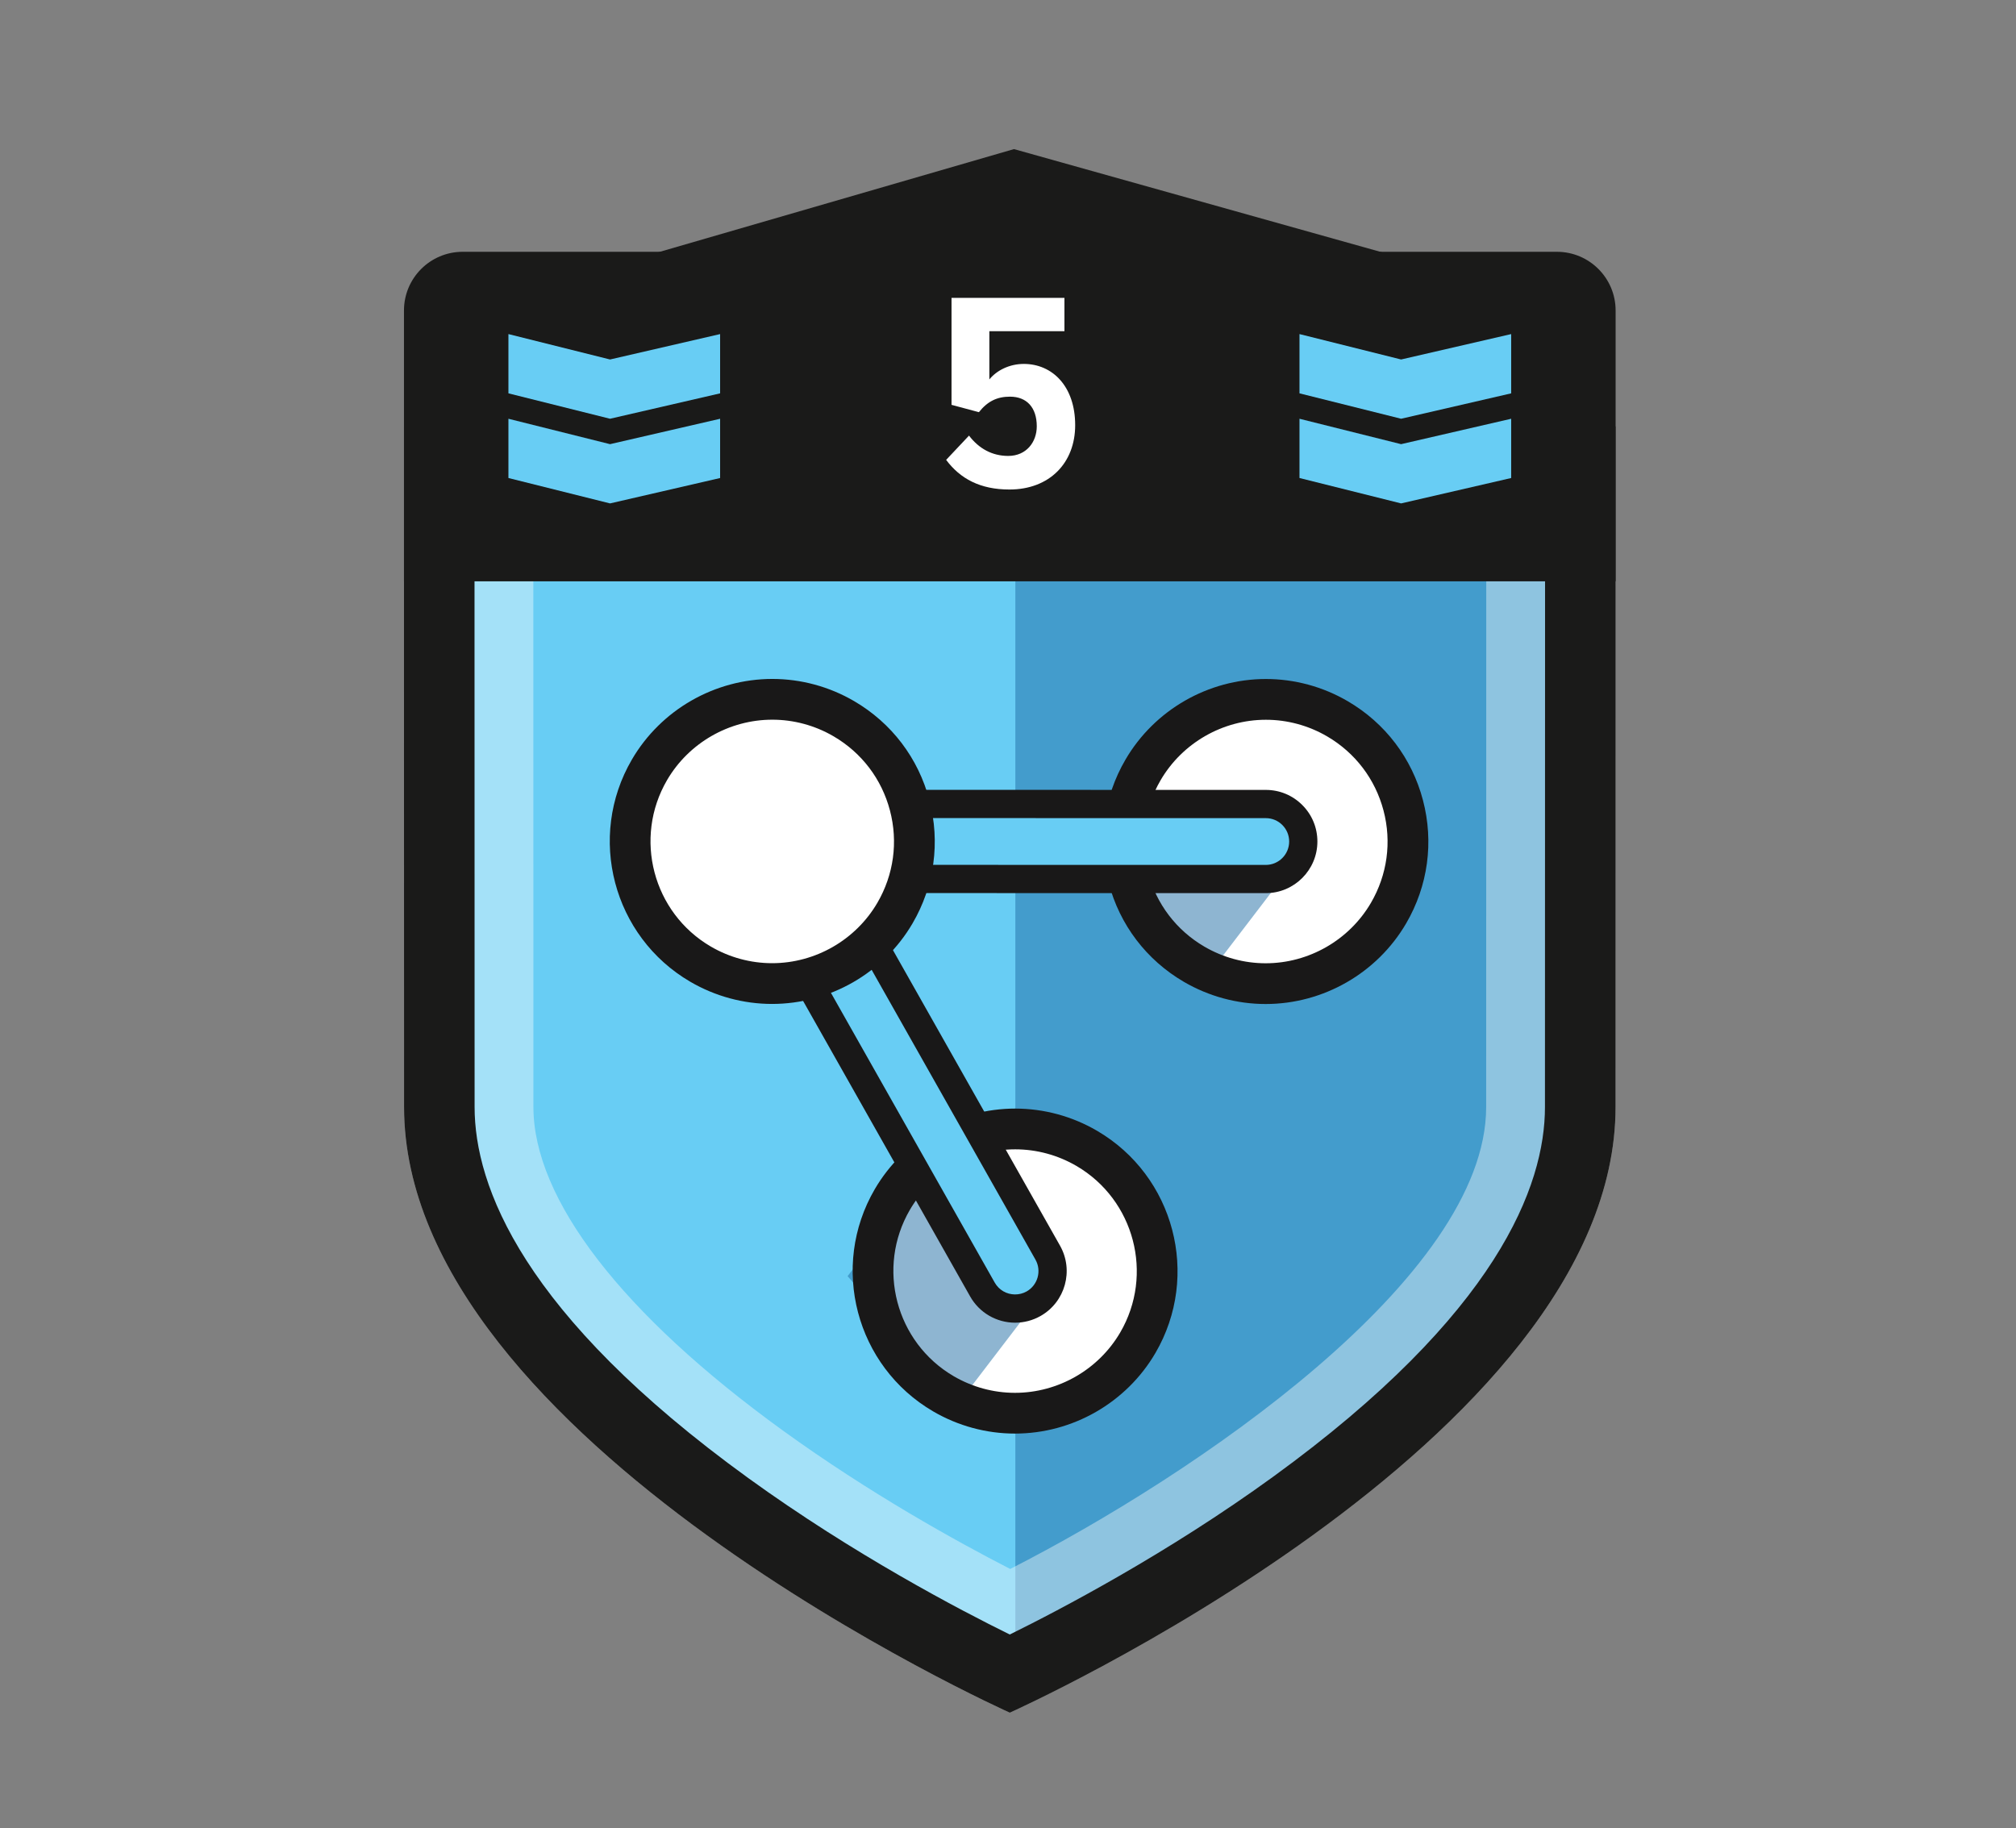 <?xml version="1.0" encoding="utf-8"?>
<!-- Generator: Adobe Illustrator 16.0.0, SVG Export Plug-In . SVG Version: 6.00 Build 0)  -->
<!DOCTYPE svg PUBLIC "-//W3C//DTD SVG 1.1//EN" "http://www.w3.org/Graphics/SVG/1.1/DTD/svg11.dtd">
<svg version="1.1" id="Layer_1" xmlns="http://www.w3.org/2000/svg" xmlns:xlink="http://www.w3.org/1999/xlink" x="0px" y="0px"
	 width="215px" height="195px" viewBox="0 0 215 195" enable-background="new 0 0 215 195" xml:space="preserve">
<rect x="0" y="0" width="215" height="195" fill="#808080" stroke="none"/>
<polygon fill="#1A1A19" points="107.257,61.324 56.145,30.982 108.136,15.902 159.238,30.23 "/>
<path fill="#68CDF4" d="M45.261,50.248v19.618l0.008,48.103c0,34.476,62.423,62.423,62.423,62.423s62.424-27.947,62.424-62.423
	l0.008-48.103V50.248H45.261z"/>
<g opacity="0.5">
	<g>
		<g>
			<defs>
				<rect id="SVGID_1_" x="108.282" y="49.26" width="60.026" height="127.58"/>
			</defs>
			<clipPath id="SVGID_2_">
				<use xlink:href="#SVGID_1_"  overflow="visible"/>
			</clipPath>
			<path clip-path="url(#SVGID_2_)" fill="#1D6CA4" d="M108.411,176.836c5.589-2.753,17.618-9.048,29.468-17.652
				c9.189-6.674,16.453-13.391,21.588-19.967c5.865-7.513,8.842-14.722,8.842-21.427V70.566V49.261h-60.025v127.511
				C108.325,176.793,108.37,176.815,108.411,176.836"/>
		</g>
	</g>
</g>
<g opacity="0.4">
	<g>
		<g>
			<defs>
				<rect id="SVGID_3_" x="43.083" y="45.47" width="129.217" height="137.19"/>
			</defs>
			<clipPath id="SVGID_4_">
				<use xlink:href="#SVGID_3_"  overflow="visible"/>
			</clipPath>
			<path clip-path="url(#SVGID_4_)" fill="#FFFFFF" d="M158.504,59.267v9.012l-0.009,49.783c0,18.216-31.2,39.306-50.76,49.273
				c-5.696-2.925-14.985-8.061-24.254-14.771c-17.149-12.413-26.594-24.667-26.594-34.506L56.879,68.28v-9.015L158.504,59.267
				 M172.301,45.47H43.083v22.812l0.009,49.781c0,35.677,64.6,64.6,64.6,64.6s64.602-28.923,64.602-64.6l0.008-49.781L172.301,45.47
				L172.301,45.47z"/>
		</g>
	</g>
</g>
<path fill="#1A1A19" d="M164.775,52.994v15.284l-0.01,49.782c0,8.39-5.029,22.042-28.996,39.445
	c-11.291,8.198-22.754,14.196-28.081,16.82c-5.288-2.603-16.619-8.527-27.885-16.684c-24.124-17.462-29.188-31.164-29.188-39.584
	l-0.008-49.779V52.993L164.775,52.994 M172.301,45.47H43.083v22.812l0.009,49.781c0,35.677,64.6,64.6,64.6,64.6
	s64.602-28.923,64.602-64.6l0.008-49.781L172.301,45.47L172.301,45.47z"/>
<path fill="#FFFFFF" d="M148.082,97.389c-4.219,7.229-13.499,9.671-20.729,5.451c-7.229-4.218-9.67-13.499-5.451-20.728
	c4.219-7.23,13.498-9.67,20.729-5.452C149.859,80.879,152.301,90.16,148.082,97.389"/>
<g opacity="0.5">
	<g>
		<g>
			<defs>
				<rect id="SVGID_5_" x="121.082" y="89.75" width="17.184" height="14.05"/>
			</defs>
			<clipPath id="SVGID_6_">
				<use xlink:href="#SVGID_5_"  overflow="visible"/>
			</clipPath>
			<polygon clip-path="url(#SVGID_6_)" fill="#1D6CA4" points="138.266,91.66 128.99,103.795 121.082,94.794 134.992,89.75 			"/>
		</g>
	</g>
</g>
<path fill="#FFFFFF" d="M121.348,143.204c-4.22,7.229-13.5,9.67-20.729,5.451c-7.229-4.218-9.67-13.499-5.451-20.729
	c4.219-7.229,13.499-9.67,20.729-5.452C123.125,126.694,125.566,135.975,121.348,143.204"/>
<path fill="#191818" d="M134.979,107.081c-3.055,0-6.068-0.817-8.721-2.364c-3.998-2.333-6.848-6.083-8.023-10.559
	c-1.178-4.479-0.541-9.146,1.793-13.143c3.095-5.304,8.834-8.598,14.979-8.598c3.055,0,6.069,0.818,8.721,2.365
	c3.998,2.333,6.848,6.083,8.025,10.559c1.178,4.479,0.539,9.146-1.793,13.143C146.864,103.787,141.125,107.081,134.979,107.081
	 M135.006,76.765c-4.605,0-8.908,2.471-11.229,6.441c-1.746,2.997-2.223,6.493-1.342,9.846c0.883,3.354,3.018,6.163,6.013,7.911
	c1.987,1.159,4.245,1.773,6.53,1.773c4.604,0,8.907-2.471,11.227-6.442c1.748-2.996,2.227-6.492,1.344-9.845
	c-0.883-3.354-3.02-6.163-6.014-7.912C139.549,77.378,137.291,76.765,135.006,76.765"/>
<g opacity="0.5">
	<g>
		<g>
			<defs>
				<rect id="SVGID_7_" x="90.393" y="123.97" width="21.136" height="25.642"/>
			</defs>
			<clipPath id="SVGID_8_">
				<use xlink:href="#SVGID_7_"  overflow="visible"/>
			</clipPath>
			<polygon clip-path="url(#SVGID_8_)" fill="#1D6CA4" points="111.529,137.475 102.254,149.61 90.393,136.108 99.667,123.973 			
				"/>
		</g>
	</g>
</g>
<path fill="#191818" d="M108.243,152.896c-3.054,0-6.069-0.817-8.72-2.364c-8.252-4.815-11.048-15.448-6.232-23.7
	c3.094-5.304,8.834-8.598,14.98-8.598c3.054,0,6.068,0.817,8.72,2.364c8.252,4.814,11.048,15.447,6.233,23.7
	C120.129,149.603,114.389,152.896,108.243,152.896 M108.271,122.58c-4.606,0-8.91,2.47-11.229,6.441
	c-3.607,6.184-1.513,14.147,4.67,17.757c1.987,1.158,4.245,1.772,6.53,1.772c4.606,0,8.909-2.47,11.228-6.441
	c3.607-6.184,1.512-14.149-4.67-17.758C112.813,123.193,110.557,122.58,108.271,122.58"/>
<path fill="#68CDF4" d="M106.238,139.019c-0.591-0.345-1.101-0.846-1.462-1.484L75.499,85.742l59.493,0.011c2.21,0,4,1.791,4,4
	s-1.791,3.998-4,3.998L89.21,93.743l22.528,39.854c1.088,1.924,0.41,4.363-1.514,5.45
	C108.941,139.773,107.426,139.712,106.238,139.019"/>
<path fill="#191818" d="M108.26,141.07c-0.976,0-1.938-0.261-2.781-0.752c-0.839-0.49-1.535-1.197-2.014-2.045L72.919,84.235
	l62.074,0.011c1.47,0,2.853,0.572,3.892,1.612c1.041,1.04,1.612,2.423,1.611,3.893c0,3.035-2.471,5.505-5.504,5.505L91.79,95.248
	l21.259,37.608c1.493,2.643,0.559,6.008-2.083,7.501C110.141,140.824,109.204,141.07,108.26,141.07 M78.079,87.247l28.006,49.546
	c0.218,0.385,0.533,0.704,0.912,0.927c0.749,0.438,1.722,0.45,2.487,0.018c1.197-0.677,1.621-2.201,0.943-3.398L86.63,92.237
	l48.362,0.009c1.375,0,2.494-1.119,2.494-2.494c0-0.667-0.26-1.293-0.73-1.765c-0.471-0.471-1.097-0.73-1.763-0.73L78.079,87.247z"
	/>
<path fill="#FFFFFF" d="M95.445,97.381c-4.219,7.229-13.499,9.67-20.729,5.451c-7.229-4.219-9.67-13.499-5.451-20.729
	c4.219-7.229,13.499-9.67,20.729-5.45C97.223,80.871,99.664,90.152,95.445,97.381"/>
<path fill="#191818" d="M82.341,107.073c-3.054,0-6.069-0.817-8.72-2.364c-8.252-4.815-11.048-15.448-6.232-23.7
	c3.094-5.304,8.834-8.598,14.98-8.598c3.054,0,6.069,0.817,8.72,2.365c3.997,2.333,6.847,6.082,8.025,10.559
	c1.177,4.478,0.541,9.145-1.792,13.142C94.227,103.779,88.487,107.073,82.341,107.073 M82.369,76.757
	c-4.606,0-8.909,2.47-11.228,6.441c-3.607,6.184-1.513,14.148,4.67,17.757c1.987,1.159,4.245,1.772,6.53,1.772
	c4.607,0,8.909-2.47,11.228-6.441c1.747-2.996,2.224-6.492,1.342-9.846c-0.882-3.354-3.018-6.163-6.012-7.911
	C86.911,77.37,84.654,76.757,82.369,76.757"/>
<path fill="#1A1A19" d="M166.039,26.855H49.344c-3.458,0-6.261,2.803-6.261,6.261v28.882H172.3V33.116
	C172.3,29.658,169.497,26.855,166.039,26.855"/>
<path fill="#FFFFFF" d="M100.904,49.048l2.438-2.589c1.054,1.385,2.469,2.167,4.185,2.167c1.927,0,3.042-1.474,3.042-3.16
	c0-1.985-1.055-3.161-2.86-3.161c-1.355,0-2.379,0.481-3.312,1.655l-2.92-0.783V31.769h12.042v3.552h-8.008v5.147
	c0.783-0.963,2.138-1.654,3.674-1.654c3.041,0,5.479,2.379,5.479,6.532c0,4.033-2.739,6.863-7.014,6.863
	C104.547,52.209,102.409,51.066,100.904,49.048"/>
<polygon fill="#68CDF4" points="76.798,41.952 65.058,44.661 54.222,41.952 54.222,35.631 65.058,38.34 76.798,35.631 "/>
<polygon fill="#68CDF4" points="76.798,50.982 65.058,53.691 54.222,50.982 54.222,44.662 65.058,47.371 76.798,44.662 "/>
<polygon fill="#68CDF4" points="161.162,41.952 149.422,44.661 138.586,41.952 138.586,35.631 149.422,38.34 161.162,35.631 "/>
<polygon fill="#68CDF4" points="161.162,50.982 149.422,53.691 138.586,50.982 138.586,44.662 149.422,47.371 161.162,44.662 "/>
</svg>
